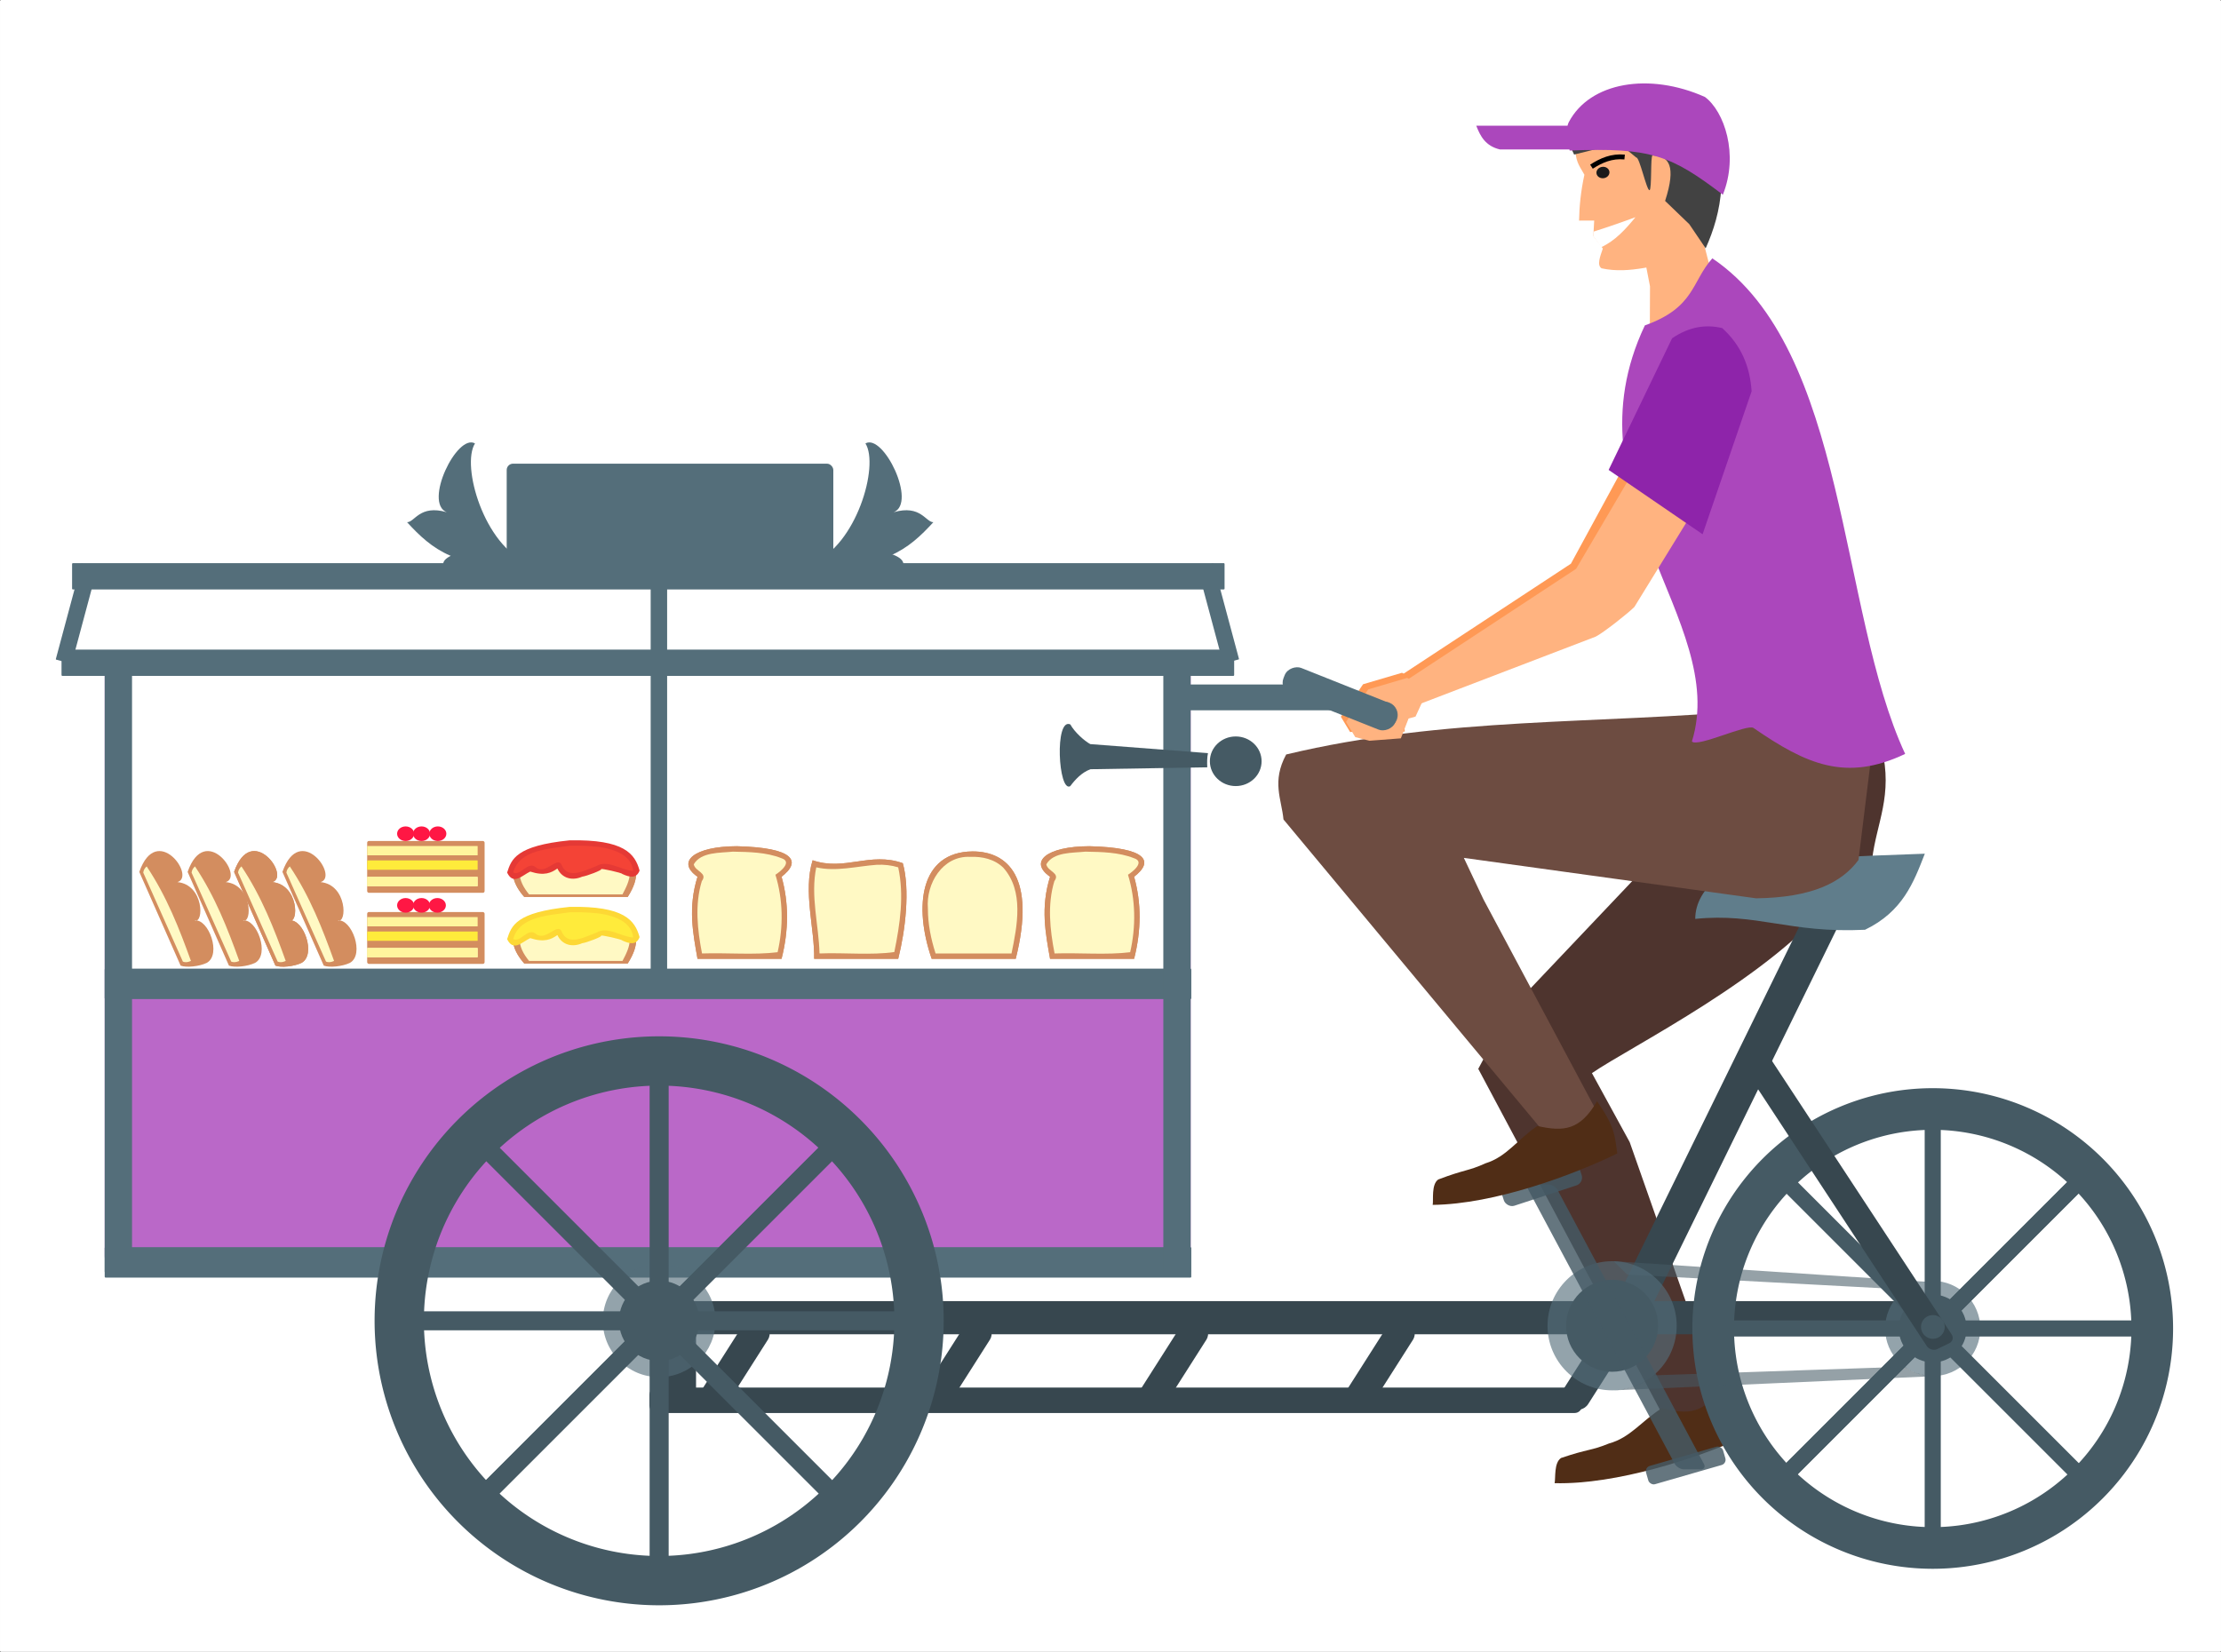 <?xml version="1.0" encoding="UTF-8" standalone="no"?>
<!-- Created with Inkscape (http://www.inkscape.org/) -->

<svg
   xmlns:dc="http://purl.org/dc/elements/1.1/"
   xmlns:cc="http://creativecommons.org/ns#"
   xmlns:rdf="http://www.w3.org/1999/02/22-rdf-syntax-ns#"
   xmlns:svg="http://www.w3.org/2000/svg"
   xmlns="http://www.w3.org/2000/svg"
   xmlns:sodipodi="http://sodipodi.sourceforge.net/DTD/sodipodi-0.dtd"
   xmlns:inkscape="http://www.inkscape.org/namespaces/inkscape"
   width="233.035mm"
   height="173.365mm"
   viewBox="0 0 825.714 614.286"
   id="svg4263"
   version="1.1"
   inkscape:version="0.91 r13725"
   sodipodi:docname="222-1036 bread seller with cart.svg">
  <rect x="0" y="0" width="825.714" height="614.286" fill="#333333" stroke="none"/>
  <defs
     id="defs4265" />
  <sodipodi:namedview
     id="base"
     pagecolor="#ffffff"
     bordercolor="#666666"
     borderopacity="1.0"
     inkscape:pageopacity="0.0"
     inkscape:pageshadow="2"
     inkscape:zoom="0.7"
     inkscape:cx="580.26552"
     inkscape:cy="283.4475"
     inkscape:document-units="px"
     inkscape:current-layer="layer1"
     showgrid="false"
     fit-margin-top="0"
     fit-margin-left="0"
     fit-margin-right="0"
     fit-margin-bottom="0"
     inkscape:window-width="1366"
     inkscape:window-height="706"
     inkscape:window-x="-8"
     inkscape:window-y="-8"
     inkscape:window-maximized="1" />
  <g
     inkscape:label="Layer 1"
     inkscape:groupmode="layer"
     id="layer1"
     transform="translate(21.429,-185.219)">
    <g
       id="g5493">
      <rect
         ry="0.394"
         y="185.219"
         x="-21.429"
         height="614.286"
         width="825.714"
         id="rect6496"
         style="opacity:1;fill:#ffffff;fill-opacity:1;fill-rule:evenodd;stroke:none;stroke-width:1;stroke-miterlimit:4;stroke-dasharray:1, 1;stroke-dashoffset:0;stroke-opacity:0.995" />
      <path
         sodipodi:nodetypes="ccccccccccccc"
         inkscape:connector-curvature="0"
         id="path4539-5-5"
         d="m 678.124,463.373 c 4.333,17.695 -1.951,27.902 -3.537,41.422 l -13.856,13.772 c -22.959,29.697 -76.014,55.862 -90.316,65.716 l 14.032,25.642 34.098,97.002 -2.031,7.317 c 4.872,12.151 -4.386,5.797 -15.612,5.001 l -72.747,-136.552 11.585,-21.664 54.15,-57.113 14.842,-29.945 z"
         style="fill:#4e342e;fill-rule:evenodd;stroke:none;stroke-width:0.911px;stroke-linecap:butt;stroke-linejoin:miter;stroke-opacity:1" />
      <rect
         transform="matrix(0.907,0.421,-0.44,0.898,0,0)"
         ry="3.583"
         y="192.026"
         x="814.778"
         height="180.438"
         width="12.903"
         id="rect5244"
         style="opacity:1;fill:#37474f;fill-opacity:1;fill-rule:evenodd;stroke:none;stroke-width:1;stroke-miterlimit:4;stroke-dasharray:1, 1;stroke-dashoffset:0;stroke-opacity:0.995" />
      <path
         sodipodi:nodetypes="ccccc"
         inkscape:connector-curvature="0"
         id="path5556"
         d="m 608.817,526.93 c 22.885,-2.333 35.041,5.426 63.135,4.041 14.02,-6.783 18.049,-17.563 22.223,-28.284 -26.472,1.098 -53.52,1.046 -76.772,8.586 -5.408,4.583 -8.563,9.729 -8.586,15.657 z"
         style="fill:#607d8b;fill-rule:evenodd;stroke:none;stroke-width:1px;stroke-linecap:butt;stroke-linejoin:miter;stroke-opacity:1" />
      <path
         style="fill:#502d16;fill-rule:evenodd;stroke:none;stroke-width:0.911px;stroke-linecap:butt;stroke-linejoin:miter;stroke-opacity:1"
         d="m 618.983,700.428 c -6.691,10.595 -12.768,10.958 -22.506,8.412 -7.613,4.746 -11.718,10.991 -19.737,13.173 -6.675,2.748 -7.624,1.925 -17.805,5.393 -2.698,1.752 -1.99,7.516 -2.395,9.363 23.08,0.59 52.849,-9.328 69.273,-16.649 -0.746,-6.79 -0.515,-9.862 -6.831,-19.692 z"
         id="path5525"
         inkscape:connector-curvature="0"
         sodipodi:nodetypes="ccccccc" />
      <rect
         ry="6.782"
         y="427.201"
         x="17.494"
         height="231.956"
         width="403.736"
         id="rect4147"
         style="opacity:1;fill:#ba68c8;fill-opacity:1;fill-rule:evenodd;stroke:none;stroke-width:1;stroke-miterlimit:4;stroke-dasharray:1, 1;stroke-dashoffset:0;stroke-opacity:0.995" />
      <rect
         style="opacity:1;fill:#ffffff;fill-opacity:1;fill-rule:evenodd;stroke:none;stroke-width:1;stroke-miterlimit:4;stroke-dasharray:1, 1;stroke-dashoffset:0;stroke-opacity:0.995"
         id="rect4307"
         width="396.593"
         height="120.176"
         x="21.78"
         y="432.915"
         ry="3.514" />
      <rect
         style="opacity:1;fill:#546e7a;fill-opacity:1;fill-rule:evenodd;stroke:none;stroke-width:1;stroke-miterlimit:4;stroke-dasharray:1, 1;stroke-dashoffset:0;stroke-opacity:0.995"
         id="rect4149"
         width="404.217"
         height="7.634"
         x="17.494"
         y="428.097"
         ry="0.223" />
      <rect
         ry="0.331"
         y="649"
         x="17.494"
         height="11.325"
         width="403.968"
         id="rect4151"
         style="opacity:1;fill:#546e7a;fill-opacity:1;fill-rule:evenodd;stroke:none;stroke-width:1;stroke-miterlimit:4;stroke-dasharray:1, 1;stroke-dashoffset:0;stroke-opacity:0.995" />
      <rect
         style="opacity:1;fill:#546e7a;fill-opacity:1;fill-rule:evenodd;stroke:none;stroke-width:1;stroke-miterlimit:4;stroke-dasharray:1, 1;stroke-dashoffset:0;stroke-opacity:0.995"
         id="rect4299"
         width="403.968"
         height="11.325"
         x="17.494"
         y="545.428"
         ry="0.331" />
      <rect
         ry="0.728"
         y="397.915"
         x="220.474"
         height="158.207"
         width="6.123"
         id="rect4305"
         style="opacity:1;fill:#546e7a;fill-opacity:1;fill-rule:evenodd;stroke:none;stroke-width:1;stroke-miterlimit:4;stroke-dasharray:1, 1;stroke-dashoffset:0;stroke-opacity:0.995" />
      <rect
         ry="0.281"
         y="439.768"
         x="413.199"
         height="9.601"
         width="60.824"
         id="rect4171"
         style="opacity:1;fill:#546e7a;fill-opacity:1;fill-rule:evenodd;stroke:none;stroke-width:1;stroke-miterlimit:4;stroke-dasharray:1, 1;stroke-dashoffset:0;stroke-opacity:0.995" />
      <rect
         style="opacity:1;fill:#546e7a;fill-opacity:1;fill-rule:evenodd;stroke:none;stroke-width:1;stroke-miterlimit:4;stroke-dasharray:1, 1;stroke-dashoffset:0;stroke-opacity:0.995"
         id="rect4301"
         width="10.164"
         height="231.956"
         x="411.065"
         y="427.201"
         ry="1.068" />
      <rect
         ry="1.053"
         y="430.415"
         x="17.494"
         height="228.742"
         width="10.164"
         id="rect4303"
         style="opacity:1;fill:#546e7a;fill-opacity:1;fill-rule:evenodd;stroke:none;stroke-width:1;stroke-miterlimit:4;stroke-dasharray:1, 1;stroke-dashoffset:0;stroke-opacity:0.995" />
      <path
         sodipodi:nodetypes="ccccc"
         inkscape:connector-curvature="0"
         id="path4332"
         d="m 280.621,394.561 c 25.98,3.143 35.848,-5.21 44.952,-15.152 -2.847,0.039 -4.673,-6.631 -14.759,-3.709 8.748,-3.458 -3.806,-29.403 -10.495,-25.586 5.217,8.247 -3.389,38.028 -19.698,44.447 z"
         style="fill:#546e7a;fill-rule:evenodd;stroke:none;stroke-width:1px;stroke-linecap:butt;stroke-linejoin:miter;stroke-opacity:1" />
      <rect
         ry="0.286"
         y="394.639"
         x="5.372"
         height="9.777"
         width="428.461"
         id="rect4311"
         style="opacity:1;fill:#546e7a;fill-opacity:1;fill-rule:evenodd;stroke:none;stroke-width:1;stroke-miterlimit:4;stroke-dasharray:1, 1;stroke-dashoffset:0;stroke-opacity:0.995" />
      <rect
         style="opacity:1;fill:#546e7a;fill-opacity:1;fill-rule:evenodd;stroke:none;stroke-width:1;stroke-miterlimit:4;stroke-dasharray:1, 1;stroke-dashoffset:0;stroke-opacity:0.995"
         id="rect4313"
         width="435.961"
         height="9.777"
         x="1.443"
         y="426.782"
         ry="0.286" />
      <rect
         transform="matrix(0.966,0.259,-0.259,0.966,0,0)"
         ry="0.17"
         y="378.963"
         x="110.773"
         height="36.956"
         width="6.123"
         id="rect4305-2"
         style="opacity:1;fill:#546e7a;fill-opacity:1;fill-rule:evenodd;stroke:none;stroke-width:1;stroke-miterlimit:4;stroke-dasharray:1, 1;stroke-dashoffset:0;stroke-opacity:0.995" />
      <rect
         transform="matrix(0.966,-0.259,0.259,0.966,0,0)"
         style="opacity:1;fill:#546e7a;fill-opacity:1;fill-rule:evenodd;stroke:none;stroke-width:1;stroke-miterlimit:4;stroke-dasharray:1, 1;stroke-dashoffset:0;stroke-opacity:0.995"
         id="rect4330"
         width="6.123"
         height="36.956"
         x="306.63"
         y="492.447"
         ry="0.17" />
      <path
         style="fill:#546e7a;fill-rule:evenodd;stroke:none;stroke-width:1px;stroke-linecap:butt;stroke-linejoin:miter;stroke-opacity:1"
         d="m 174.859,394.561 c -25.98,3.143 -35.848,-5.21 -44.952,-15.152 2.847,0.039 4.673,-6.631 14.759,-3.709 -8.748,-3.458 3.806,-29.403 10.495,-25.586 -5.217,8.247 3.389,38.028 19.698,44.447 z"
         id="path4334"
         inkscape:connector-curvature="0"
         sodipodi:nodetypes="ccccc" />
      <rect
         ry="2.351"
         y="357.647"
         x="166.948"
         height="40"
         width="121.429"
         id="rect4336"
         style="opacity:1;fill:#546e7a;fill-opacity:1;fill-rule:evenodd;stroke:none;stroke-width:1;stroke-miterlimit:4;stroke-dasharray:1, 1;stroke-dashoffset:0;stroke-opacity:0.995" />
      <ellipse
         ry="5"
         rx="13.571"
         cy="394.969"
         cx="300.861"
         id="path4338"
         style="opacity:1;fill:#546e7a;fill-opacity:1;fill-rule:evenodd;stroke:none;stroke-width:1;stroke-miterlimit:4;stroke-dasharray:1, 1;stroke-dashoffset:0;stroke-opacity:0.995" />
      <ellipse
         style="opacity:1;fill:#546e7a;fill-opacity:1;fill-rule:evenodd;stroke:none;stroke-width:1;stroke-miterlimit:4;stroke-dasharray:1, 1;stroke-dashoffset:0;stroke-opacity:0.995"
         id="ellipse4340"
         cx="156.915"
         cy="394.969"
         rx="13.571"
         ry="5" />
      <path
         sodipodi:nodetypes="cccccc"
         inkscape:connector-curvature="0"
         id="path4363"
         d="m 400.205,511.253 c 7.486,-5.719 4.786,-10.839 -16.643,-11.351 -15.861,0.049 -22.644,5.758 -14.605,11.351 -3.607,11.562 -1.67,20.995 0,30.53 l 31.249,0 c 2.717,-10.699 2.717,-20.875 0,-30.53 z"
         style="fill:#d38d5f;fill-rule:evenodd;stroke:none;stroke-width:1px;stroke-linecap:butt;stroke-linejoin:miter;stroke-opacity:1" />
      <path
         style="fill:#d38d5f;fill-rule:evenodd;stroke:none;stroke-width:1px;stroke-linecap:butt;stroke-linejoin:miter;stroke-opacity:1"
         d="m 340.124,501.838 c -19.543,0.192 -21.92,20.42 -15.175,39.945 l 31.249,0 c 7.595,-30.34 -2.962,-39.97 -16.073,-39.945 z"
         id="path4373"
         inkscape:connector-curvature="0"
         sodipodi:nodetypes="cccc" />
      <path
         style="fill:#d38d5f;fill-rule:evenodd;stroke:none;stroke-width:1px;stroke-linecap:butt;stroke-linejoin:miter;stroke-opacity:1"
         d="m 314.211,506.217 c -12.126,-4.374 -21.56,3.044 -33.528,-1.095 -3.607,11.562 0.8,25.593 0.57,36.66 l 31.249,0 c 2.717,-10.699 4.427,-25.911 1.71,-35.566 z"
         id="path4382"
         inkscape:connector-curvature="0"
         sodipodi:nodetypes="ccccc" />
      <path
         style="fill:#d38d5f;fill-rule:evenodd;stroke:none;stroke-width:1px;stroke-linecap:butt;stroke-linejoin:miter;stroke-opacity:1"
         d="m 269.134,511.253 c 7.486,-5.719 4.786,-10.839 -16.643,-11.351 -15.861,0.049 -22.644,5.758 -14.605,11.351 -3.607,11.562 -1.67,20.995 0,30.53 l 31.249,0 c 2.717,-10.699 2.717,-20.875 0,-30.53 z"
         id="path4390"
         inkscape:connector-curvature="0"
         sodipodi:nodetypes="cccccc" />
      <path
         inkscape:connector-curvature="0"
         id="path4394"
         d="m 339.274,503.861 c -10.283,-0.503 -16.509,9.976 -15.734,19.24 -0.013,5.672 1.128,11.297 2.854,16.682 9.41,0 18.82,0 28.23,0 2.111,-10.234 4.715,-23.14 -3.027,-31.865 -3.301,-3.237 -7.887,-4.233 -12.322,-4.057 z"
         style="fill:#fff9c4;fill-rule:evenodd;stroke:none;stroke-width:1px;stroke-linecap:butt;stroke-linejoin:miter;stroke-opacity:1" />
      <path
         inkscape:connector-curvature="0"
         id="path4398"
         d="m 382.131,501.923 c -4.817,0.51 -11.889,0.058 -14.564,4.715 0.508,2.715 5.317,3.122 2.984,6.266 -2.646,8.753 -1.629,18.057 0.086,26.879 9.244,-0.312 19.469,0.622 28.102,-0.465 2.179,-9.493 2.038,-19.545 -0.809,-28.809 1.864,-1.199 6.421,-4.836 2.186,-6.166 -5.665,-2.235 -11.977,-2.301 -17.984,-2.42 z"
         style="fill:#fff9c4;fill-rule:evenodd;stroke:none;stroke-width:1px;stroke-linecap:butt;stroke-linejoin:miter;stroke-opacity:1" />
      <path
         inkscape:connector-curvature="0"
         id="path4402"
         d="m 304.604,506.804 c -7.408,0.527 -15.28,2.663 -22.557,0.953 -2.223,10.642 0.936,21.354 1.199,32.025 9.123,-0.36 19.375,0.714 27.807,-0.525 2.144,-10.46 3.697,-21.103 1.451,-31.5 -2.551,-0.789 -5.238,-1.062 -7.9,-0.953 z"
         style="fill:#fff9c4;fill-rule:evenodd;stroke:none;stroke-width:1px;stroke-linecap:butt;stroke-linejoin:miter;stroke-opacity:1" />
      <path
         inkscape:connector-curvature="0"
         id="path4406"
         d="m 251.059,501.923 c -4.817,0.51 -11.889,0.058 -14.564,4.715 0.508,2.715 5.317,3.122 2.984,6.266 -2.646,8.753 -1.629,18.057 0.086,26.879 9.244,-0.312 19.469,0.622 28.102,-0.465 2.179,-9.493 2.038,-19.545 -0.809,-28.809 1.864,-1.199 6.421,-4.836 2.186,-6.166 -5.665,-2.235 -11.977,-2.301 -17.984,-2.42 z"
         style="fill:#fff9c4;fill-rule:evenodd;stroke:none;stroke-width:1px;stroke-linecap:butt;stroke-linejoin:miter;stroke-opacity:1" />
      <path
         style="fill:#d38d5f;fill-rule:evenodd;stroke:none;stroke-width:1px;stroke-linecap:butt;stroke-linejoin:miter;stroke-opacity:1"
         d="m 400.205,511.253 c 7.486,-5.719 4.786,-10.839 -16.643,-11.351 -15.861,0.049 -22.644,5.758 -14.605,11.351 -3.607,11.562 -1.67,20.995 0,30.53 l 31.249,0 c 2.717,-10.699 2.717,-20.875 0,-30.53 z"
         id="path4410"
         inkscape:connector-curvature="0"
         sodipodi:nodetypes="cccccc" />
      <path
         sodipodi:nodetypes="cccc"
         inkscape:connector-curvature="0"
         id="path4412"
         d="m 340.124,501.838 c -19.543,0.192 -21.92,20.42 -15.175,39.945 l 31.249,0 c 7.595,-30.34 -2.962,-39.97 -16.073,-39.945 z"
         style="fill:#d38d5f;fill-rule:evenodd;stroke:none;stroke-width:1px;stroke-linecap:butt;stroke-linejoin:miter;stroke-opacity:1" />
      <path
         sodipodi:nodetypes="ccccc"
         inkscape:connector-curvature="0"
         id="path4414"
         d="m 314.211,506.217 c -12.126,-4.374 -21.56,3.044 -33.528,-1.095 -3.607,11.562 0.8,25.593 0.57,36.66 l 31.249,0 c 2.717,-10.699 4.427,-25.911 1.71,-35.566 z"
         style="fill:#d38d5f;fill-rule:evenodd;stroke:none;stroke-width:1px;stroke-linecap:butt;stroke-linejoin:miter;stroke-opacity:1" />
      <path
         sodipodi:nodetypes="cccccc"
         inkscape:connector-curvature="0"
         id="path4416"
         d="m 269.134,511.253 c 7.486,-5.719 4.786,-10.839 -16.643,-11.351 -15.861,0.049 -22.644,5.758 -14.605,11.351 -3.607,11.562 -1.67,20.995 0,30.53 l 31.249,0 c 2.717,-10.699 2.717,-20.875 0,-30.53 z"
         style="fill:#d38d5f;fill-rule:evenodd;stroke:none;stroke-width:1px;stroke-linecap:butt;stroke-linejoin:miter;stroke-opacity:1" />
      <path
         style="fill:#fff9c4;fill-rule:evenodd;stroke:none;stroke-width:1px;stroke-linecap:butt;stroke-linejoin:miter;stroke-opacity:1"
         d="m 339.274,503.861 c -10.283,-0.503 -16.509,9.976 -15.734,19.24 -0.013,5.672 1.128,11.297 2.854,16.682 9.41,0 18.82,0 28.23,0 2.111,-10.234 4.715,-23.14 -3.027,-31.865 -3.301,-3.237 -7.887,-4.233 -12.322,-4.057 z"
         id="path4418"
         inkscape:connector-curvature="0" />
      <path
         style="fill:#fff9c4;fill-rule:evenodd;stroke:none;stroke-width:1px;stroke-linecap:butt;stroke-linejoin:miter;stroke-opacity:1"
         d="m 382.131,501.923 c -4.817,0.51 -11.889,0.058 -14.564,4.715 0.508,2.715 5.317,3.122 2.984,6.266 -2.646,8.753 -1.629,18.057 0.086,26.879 9.244,-0.312 19.469,0.622 28.102,-0.465 2.179,-9.493 2.038,-19.545 -0.809,-28.809 1.864,-1.199 6.421,-4.836 2.186,-6.166 -5.665,-2.235 -11.977,-2.301 -17.984,-2.42 z"
         id="path4420"
         inkscape:connector-curvature="0" />
      <path
         style="fill:#fff9c4;fill-rule:evenodd;stroke:none;stroke-width:1px;stroke-linecap:butt;stroke-linejoin:miter;stroke-opacity:1"
         d="m 304.604,506.804 c -7.408,0.527 -15.28,2.663 -22.557,0.953 -2.223,10.642 0.936,21.354 1.199,32.025 9.123,-0.36 19.375,0.714 27.807,-0.525 2.144,-10.46 3.697,-21.103 1.451,-31.5 -2.551,-0.789 -5.238,-1.062 -7.9,-0.953 z"
         id="path4422"
         inkscape:connector-curvature="0" />
      <path
         style="fill:#fff9c4;fill-rule:evenodd;stroke:none;stroke-width:1px;stroke-linecap:butt;stroke-linejoin:miter;stroke-opacity:1"
         d="m 251.059,501.923 c -4.817,0.51 -11.889,0.058 -14.564,4.715 0.508,2.715 5.317,3.122 2.984,6.266 -2.646,8.753 -1.629,18.057 0.086,26.879 9.244,-0.312 19.469,0.622 28.102,-0.465 2.179,-9.493 2.038,-19.545 -0.809,-28.809 1.864,-1.199 6.421,-4.836 2.186,-6.166 -5.665,-2.235 -11.977,-2.301 -17.984,-2.42 z"
         id="path4424"
         inkscape:connector-curvature="0" />
      <path
         style="fill:#d38d5f;fill-rule:evenodd;stroke:none;stroke-width:1px;stroke-linecap:butt;stroke-linejoin:miter;stroke-opacity:1"
         d="m 192.156,524.289 c -24.046,0.093 -26.969,9.831 -18.671,19.231 l 38.447,0 c 9.344,-14.607 -3.644,-19.243 -19.776,-19.231 z"
         id="path4373-9"
         inkscape:connector-curvature="0"
         sodipodi:nodetypes="cccc" />
      <path
         inkscape:connector-curvature="0"
         id="path4394-4"
         d="m 191.111,525.263 c -12.652,-0.242 -20.313,4.803 -19.359,9.263 -0.016,2.731 1.387,5.439 3.511,8.031 11.578,0 23.156,0 34.734,0 2.597,-4.927 5.801,-11.14 -3.725,-15.341 -4.062,-1.559 -9.703,-2.038 -15.161,-1.953 z"
         style="fill:#fff9c4;fill-rule:evenodd;stroke:none;stroke-width:1px;stroke-linecap:butt;stroke-linejoin:miter;stroke-opacity:1" />
      <path
         sodipodi:nodetypes="cccc"
         inkscape:connector-curvature="0"
         id="path4412-7"
         d="m 192.156,524.289 c -24.046,0.093 -26.969,9.831 -18.671,19.231 l 38.447,0 c 9.344,-14.607 -3.644,-19.243 -19.776,-19.231 z"
         style="fill:#d38d5f;fill-rule:evenodd;stroke:none;stroke-width:1px;stroke-linecap:butt;stroke-linejoin:miter;stroke-opacity:1" />
      <path
         style="fill:#fff9c4;fill-rule:evenodd;stroke:none;stroke-width:1px;stroke-linecap:butt;stroke-linejoin:miter;stroke-opacity:1"
         d="m 191.111,525.263 c -12.652,-0.242 -20.313,4.803 -19.359,9.263 -0.016,2.731 1.387,5.439 3.511,8.031 11.578,0 23.156,0 34.734,0 2.597,-4.927 5.801,-11.14 -3.725,-15.341 -4.062,-1.559 -9.703,-2.038 -15.161,-1.953 z"
         id="path4418-0"
         inkscape:connector-curvature="0" />
      <path
         sodipodi:nodetypes="cccccsccc"
         inkscape:connector-curvature="0"
         id="path4522"
         d="m 190.339,522.464 c -20.015,2.026 -21.623,7.011 -23.234,11.996 2.363,4.869 5.599,1.001 8.586,-0.379 5.252,1.715 7.836,0.466 10.102,-1.136 1.82,3.849 5.715,4.568 9.218,3.03 1.665,-0.208 7.432,-2.429 7.071,-2.778 -0.489,-0.474 7.829,1.364 7.829,1.768 2.812,1.308 5.297,1.768 6.44,-1.263 -1.709,-6.232 -5.703,-11.648 -26.011,-11.238 z"
         style="fill:#fdd835;fill-rule:evenodd;stroke:none;stroke-width:1px;stroke-linecap:butt;stroke-linejoin:miter;stroke-opacity:1" />
      <path
         inkscape:connector-curvature="0"
         id="path4524"
         d="m 190.457,524.462 c -7.342,1.166 -18.725,1.272 -21.078,9.924 2.687,1.633 5.472,-4.628 8.574,-1.754 3.633,2.668 7.999,-4.653 9.496,-0.846 2.385,5.5 8.942,1.646 12.844,0.258 4.164,-2.583 9.318,1.636 13.678,1.785 -0.667,-6.868 -9.476,-8.804 -15.443,-9.16 -2.684,-0.215 -5.379,-0.257 -8.07,-0.207 z"
         style="fill:#ffeb3b;fill-rule:evenodd;stroke:none;stroke-width:1px;stroke-linecap:butt;stroke-linejoin:miter;stroke-opacity:1" />
      <path
         sodipodi:nodetypes="cccc"
         inkscape:connector-curvature="0"
         id="path4528"
         d="m 192.156,499.541 c -24.046,0.093 -26.969,9.831 -18.671,19.231 l 38.447,0 c 9.344,-14.607 -3.644,-19.243 -19.776,-19.231 z"
         style="fill:#d38d5f;fill-rule:evenodd;stroke:none;stroke-width:1px;stroke-linecap:butt;stroke-linejoin:miter;stroke-opacity:1" />
      <path
         style="fill:#fff9c4;fill-rule:evenodd;stroke:none;stroke-width:1px;stroke-linecap:butt;stroke-linejoin:miter;stroke-opacity:1"
         d="m 191.111,500.515 c -12.652,-0.242 -20.313,4.803 -19.359,9.263 -0.016,2.731 1.387,5.439 3.511,8.031 11.578,0 23.156,0 34.734,0 2.597,-4.927 5.801,-11.14 -3.725,-15.341 -4.062,-1.559 -9.703,-2.038 -15.161,-1.953 z"
         id="path4530"
         inkscape:connector-curvature="0" />
      <path
         style="fill:#d38d5f;fill-rule:evenodd;stroke:none;stroke-width:1px;stroke-linecap:butt;stroke-linejoin:miter;stroke-opacity:1"
         d="m 192.156,499.541 c -24.046,0.093 -26.969,9.831 -18.671,19.231 l 38.447,0 c 9.344,-14.607 -3.644,-19.243 -19.776,-19.231 z"
         id="path4532"
         inkscape:connector-curvature="0"
         sodipodi:nodetypes="cccc" />
      <path
         inkscape:connector-curvature="0"
         id="path4534"
         d="m 191.111,500.515 c -12.652,-0.242 -20.313,4.803 -19.359,9.263 -0.016,2.731 1.387,5.439 3.511,8.031 11.578,0 23.156,0 34.734,0 2.597,-4.927 5.801,-11.14 -3.725,-15.341 -4.062,-1.559 -9.703,-2.038 -15.161,-1.953 z"
         style="fill:#fff9c4;fill-rule:evenodd;stroke:none;stroke-width:1px;stroke-linecap:butt;stroke-linejoin:miter;stroke-opacity:1" />
      <path
         style="fill:#e53935;fill-rule:evenodd;stroke:none;stroke-width:1px;stroke-linecap:butt;stroke-linejoin:miter;stroke-opacity:1"
         d="m 190.339,497.715 c -20.015,2.026 -21.623,7.011 -23.234,11.996 2.363,4.869 5.599,1.001 8.586,-0.379 5.252,1.715 7.836,0.466 10.102,-1.136 1.82,3.849 5.715,4.568 9.218,3.03 1.665,-0.208 7.432,-2.429 7.071,-2.778 -0.489,-0.474 7.829,1.364 7.829,1.768 2.812,1.308 5.297,1.768 6.44,-1.263 -1.709,-6.232 -5.703,-11.648 -26.011,-11.238 z"
         id="path4536"
         inkscape:connector-curvature="0"
         sodipodi:nodetypes="cccccsccc" />
      <path
         style="fill:#f44336;fill-rule:evenodd;stroke:none;stroke-width:1px;stroke-linecap:butt;stroke-linejoin:miter;stroke-opacity:1"
         d="m 190.457,499.714 c -7.342,1.166 -18.725,1.272 -21.078,9.924 2.687,1.633 5.472,-4.628 8.574,-1.754 3.633,2.668 7.999,-4.653 9.496,-0.846 2.385,5.5 8.942,1.646 12.844,0.258 4.164,-2.583 9.318,1.636 13.678,1.785 -0.667,-6.868 -9.476,-8.804 -15.443,-9.16 -2.684,-0.215 -5.379,-0.257 -8.07,-0.207 z"
         id="path4538"
         inkscape:connector-curvature="0" />
      <rect
         ry="0.633"
         y="524.382"
         x="115.074"
         height="19.276"
         width="43.659"
         id="rect4564"
         style="opacity:1;fill:#d38d5f;fill-opacity:1;fill-rule:evenodd;stroke:none;stroke-width:1;stroke-miterlimit:4;stroke-dasharray:1, 1;stroke-dashoffset:0;stroke-opacity:0.995" />
      <rect
         style="opacity:1;fill:#fff59d;fill-opacity:1;fill-rule:evenodd;stroke:none;stroke-width:1;stroke-miterlimit:4;stroke-dasharray:1, 1;stroke-dashoffset:0;stroke-opacity:0.995"
         id="rect4566"
         width="41.079"
         height="3.463"
         x="115.074"
         y="526.246"
         ry="0.114" />
      <rect
         ry="0.114"
         y="531.615"
         x="115.074"
         height="3.463"
         width="41.079"
         id="rect4568"
         style="opacity:1;fill:#ffeb3b;fill-opacity:1;fill-rule:evenodd;stroke:none;stroke-width:1;stroke-miterlimit:4;stroke-dasharray:1, 1;stroke-dashoffset:0;stroke-opacity:0.995" />
      <rect
         style="opacity:1;fill:#fff9c4;fill-opacity:1;fill-rule:evenodd;stroke:none;stroke-width:1;stroke-miterlimit:4;stroke-dasharray:1, 1;stroke-dashoffset:0;stroke-opacity:0.995"
         id="rect4570"
         width="41.079"
         height="3.463"
         x="115.074"
         y="537.737"
         ry="0.114" />
      <rect
         ry="0.114"
         y="537.737"
         x="115.074"
         height="3.463"
         width="41.079"
         id="rect4572"
         style="opacity:1;fill:#fff59d;fill-opacity:1;fill-rule:evenodd;stroke:none;stroke-width:1;stroke-miterlimit:4;stroke-dasharray:1, 1;stroke-dashoffset:0;stroke-opacity:0.995" />
      <rect
         style="opacity:1;fill:#d38d5f;fill-opacity:1;fill-rule:evenodd;stroke:none;stroke-width:1;stroke-miterlimit:4;stroke-dasharray:1, 1;stroke-dashoffset:0;stroke-opacity:0.995"
         id="rect4574"
         width="43.659"
         height="19.276"
         x="115.074"
         y="497.953"
         ry="0.633" />
      <rect
         ry="0.114"
         y="499.818"
         x="115.074"
         height="3.463"
         width="41.079"
         id="rect4576"
         style="opacity:1;fill:#fff59d;fill-opacity:1;fill-rule:evenodd;stroke:none;stroke-width:1;stroke-miterlimit:4;stroke-dasharray:1, 1;stroke-dashoffset:0;stroke-opacity:0.995" />
      <rect
         style="opacity:1;fill:#ffeb3b;fill-opacity:1;fill-rule:evenodd;stroke:none;stroke-width:1;stroke-miterlimit:4;stroke-dasharray:1, 1;stroke-dashoffset:0;stroke-opacity:0.995"
         id="rect4578"
         width="41.079"
         height="3.463"
         x="115.074"
         y="505.186"
         ry="0.114" />
      <rect
         ry="0.114"
         y="511.309"
         x="115.074"
         height="3.463"
         width="41.079"
         id="rect4580"
         style="opacity:1;fill:#fff9c4;fill-opacity:1;fill-rule:evenodd;stroke:none;stroke-width:1;stroke-miterlimit:4;stroke-dasharray:1, 1;stroke-dashoffset:0;stroke-opacity:0.995" />
      <rect
         style="opacity:1;fill:#fff59d;fill-opacity:1;fill-rule:evenodd;stroke:none;stroke-width:1;stroke-miterlimit:4;stroke-dasharray:1, 1;stroke-dashoffset:0;stroke-opacity:0.995"
         id="rect4582"
         width="41.079"
         height="3.463"
         x="115.074"
         y="511.309"
         ry="0.114" />
      <ellipse
         ry="2.715"
         rx="3.167"
         cy="495.253"
         cx="129.37"
         id="path4584"
         style="opacity:1;fill:#ff1744;fill-opacity:1;fill-rule:evenodd;stroke:none;stroke-width:1;stroke-miterlimit:4;stroke-dasharray:1, 1;stroke-dashoffset:0;stroke-opacity:0.995" />
      <ellipse
         style="opacity:1;fill:#ff1744;fill-opacity:1;fill-rule:evenodd;stroke:none;stroke-width:1;stroke-miterlimit:4;stroke-dasharray:1, 1;stroke-dashoffset:0;stroke-opacity:0.995"
         id="ellipse4586"
         cx="135.296"
         cy="495.253"
         rx="3.167"
         ry="2.715" />
      <ellipse
         ry="2.715"
         rx="3.167"
         cy="495.253"
         cx="141.348"
         id="ellipse4588"
         style="opacity:1;fill:#ff1744;fill-opacity:1;fill-rule:evenodd;stroke:none;stroke-width:1;stroke-miterlimit:4;stroke-dasharray:1, 1;stroke-dashoffset:0;stroke-opacity:0.995" />
      <ellipse
         style="opacity:1;fill:#ff1744;fill-opacity:1;fill-rule:evenodd;stroke:none;stroke-width:1;stroke-miterlimit:4;stroke-dasharray:1, 1;stroke-dashoffset:0;stroke-opacity:0.995"
         id="ellipse4590"
         cx="129.37"
         cy="521.896"
         rx="3.167"
         ry="2.715" />
      <ellipse
         ry="2.715"
         rx="3.167"
         cy="521.896"
         cx="135.296"
         id="ellipse4592"
         style="opacity:1;fill:#ff1744;fill-opacity:1;fill-rule:evenodd;stroke:none;stroke-width:1;stroke-miterlimit:4;stroke-dasharray:1, 1;stroke-dashoffset:0;stroke-opacity:0.995" />
      <ellipse
         style="opacity:1;fill:#ff1744;fill-opacity:1;fill-rule:evenodd;stroke:none;stroke-width:1;stroke-miterlimit:4;stroke-dasharray:1, 1;stroke-dashoffset:0;stroke-opacity:0.995"
         id="ellipse4594"
         cx="141.169"
         cy="521.896"
         rx="3.167"
         ry="2.715" />
      <path
         sodipodi:nodetypes="cccccc"
         inkscape:connector-curvature="0"
         id="path4596"
         d="m 30.356,509.458 15.366,34.85 c 2.162,0.833 6.922,0.3 9.693,-1.01 5.616,-3.084 0.705,-16.518 -4.492,-15.784 3.531,1.303 3.525,-13.286 -6.383,-14.268 6.996,-2.002 -7.675,-22.354 -14.184,-3.788 z"
         style="fill:#d38d5f;fill-rule:evenodd;stroke:none;stroke-width:1px;stroke-linecap:butt;stroke-linejoin:miter;stroke-opacity:1" />
      <path
         sodipodi:nodetypes="ccccc"
         inkscape:connector-curvature="0"
         id="path4598"
         d="m 31.846,509.772 14.71,33.036 c 1.392,0.612 2.995,-0.251 2.995,-0.251 -4.308,-11.985 -9.001,-23.988 -16.455,-35.147 -1.289,1.148 -1.251,2.362 -1.251,2.362 z"
         style="fill:#fff9c4;fill-rule:evenodd;stroke:none;stroke-width:1px;stroke-linecap:butt;stroke-linejoin:miter;stroke-opacity:1" />
      <path
         style="fill:#d38d5f;fill-rule:evenodd;stroke:none;stroke-width:1px;stroke-linecap:butt;stroke-linejoin:miter;stroke-opacity:1"
         d="m 48.322,509.458 15.366,34.85 c 2.162,0.833 6.922,0.3 9.693,-1.01 5.616,-3.084 0.705,-16.518 -4.492,-15.784 3.531,1.303 3.525,-13.286 -6.383,-14.268 6.996,-2.002 -7.675,-22.354 -14.184,-3.788 z"
         id="path4600"
         inkscape:connector-curvature="0"
         sodipodi:nodetypes="cccccc" />
      <path
         style="fill:#fff9c4;fill-rule:evenodd;stroke:none;stroke-width:1px;stroke-linecap:butt;stroke-linejoin:miter;stroke-opacity:1"
         d="m 49.813,509.772 14.71,33.036 c 1.392,0.612 2.995,-0.251 2.995,-0.251 -4.308,-11.985 -9.001,-23.988 -16.455,-35.147 -1.289,1.148 -1.251,2.362 -1.251,2.362 z"
         id="path4602"
         inkscape:connector-curvature="0"
         sodipodi:nodetypes="ccccc" />
      <path
         sodipodi:nodetypes="cccccc"
         inkscape:connector-curvature="0"
         id="path4604"
         d="m 65.599,509.458 15.366,34.85 c 2.162,0.833 6.922,0.3 9.693,-1.01 5.616,-3.084 0.705,-16.518 -4.492,-15.784 3.531,1.303 3.525,-13.286 -6.383,-14.268 6.995,-2.002 -7.675,-22.354 -14.184,-3.788 z"
         style="fill:#d38d5f;fill-rule:evenodd;stroke:none;stroke-width:1px;stroke-linecap:butt;stroke-linejoin:miter;stroke-opacity:1" />
      <path
         sodipodi:nodetypes="ccccc"
         inkscape:connector-curvature="0"
         id="path4606"
         d="m 67.089,509.772 14.71,33.036 c 1.392,0.612 2.995,-0.251 2.995,-0.251 -4.308,-11.985 -9.001,-23.988 -16.455,-35.147 -1.289,1.148 -1.251,2.362 -1.251,2.362 z"
         style="fill:#fff9c4;fill-rule:evenodd;stroke:none;stroke-width:1px;stroke-linecap:butt;stroke-linejoin:miter;stroke-opacity:1" />
      <path
         style="fill:#d38d5f;fill-rule:evenodd;stroke:none;stroke-width:1px;stroke-linecap:butt;stroke-linejoin:miter;stroke-opacity:1"
         d="m 65.599,509.458 15.366,34.85 c 2.162,0.833 6.922,0.3 9.693,-1.01 5.616,-3.084 0.705,-16.518 -4.492,-15.784 3.531,1.303 3.525,-13.286 -6.383,-14.268 6.995,-2.002 -7.675,-22.354 -14.184,-3.788 z"
         id="path4608"
         inkscape:connector-curvature="0"
         sodipodi:nodetypes="cccccc" />
      <path
         style="fill:#fff9c4;fill-rule:evenodd;stroke:none;stroke-width:1px;stroke-linecap:butt;stroke-linejoin:miter;stroke-opacity:1"
         d="m 67.089,509.772 14.71,33.036 c 1.392,0.612 2.995,-0.251 2.995,-0.251 -4.308,-11.985 -9.001,-23.988 -16.455,-35.147 -1.289,1.148 -1.251,2.362 -1.251,2.362 z"
         id="path4610"
         inkscape:connector-curvature="0"
         sodipodi:nodetypes="ccccc" />
      <path
         style="fill:#d38d5f;fill-rule:evenodd;stroke:none;stroke-width:1px;stroke-linecap:butt;stroke-linejoin:miter;stroke-opacity:1"
         d="m 83.57,509.458 15.366,34.85 c 2.162,0.833 6.922,0.3 9.693,-1.01 5.616,-3.084 0.705,-16.518 -4.492,-15.784 3.531,1.303 3.525,-13.286 -6.383,-14.268 6.995,-2.002 -7.675,-22.354 -14.184,-3.788 z"
         id="path4612"
         inkscape:connector-curvature="0"
         sodipodi:nodetypes="cccccc" />
      <path
         style="fill:#fff9c4;fill-rule:evenodd;stroke:none;stroke-width:1px;stroke-linecap:butt;stroke-linejoin:miter;stroke-opacity:1"
         d="m 85.06,509.772 14.71,33.036 c 1.392,0.612 2.995,-0.251 2.995,-0.251 -4.308,-11.985 -9.001,-23.988 -16.455,-35.147 -1.289,1.148 -1.251,2.362 -1.251,2.362 z"
         id="path4614"
         inkscape:connector-curvature="0"
         sodipodi:nodetypes="ccccc" />
      <path
         sodipodi:nodetypes="ccccc"
         inkscape:connector-curvature="0"
         id="path5262"
         d="m 578.475,654.221 118.945,7.829 c -4.529,-0.895 -7.329,1.238 -10.51,2.701 L 583.551,659.198 Z"
         style="fill:#455a64;fill-opacity:0.57;fill-rule:evenodd;stroke:none;stroke-width:1px;stroke-linecap:butt;stroke-linejoin:miter;stroke-opacity:1" />
      <rect
         style="opacity:1;fill:#37474f;fill-opacity:1;fill-rule:evenodd;stroke:none;stroke-width:1;stroke-miterlimit:4;stroke-dasharray:1, 1;stroke-dashoffset:0;stroke-opacity:0.995"
         id="rect5256"
         width="10.728"
         height="37.829"
         x="578.712"
         y="429.856"
         ry="4.73"
         transform="matrix(0.844,0.537,-0.537,0.844,0,0)" />
      <rect
         ry="4.73"
         y="673.919"
         x="226.485"
         height="34.85"
         width="10.859"
         id="rect5248"
         style="opacity:1;fill:#37474f;fill-opacity:1;fill-rule:evenodd;stroke:none;stroke-width:1;stroke-miterlimit:4;stroke-dasharray:1, 1;stroke-dashoffset:0;stroke-opacity:0.995" />
      <rect
         style="opacity:1;fill:#37474f;fill-opacity:1;fill-rule:evenodd;stroke:none;stroke-width:1;stroke-miterlimit:4;stroke-dasharray:1, 1;stroke-dashoffset:0;stroke-opacity:0.995"
         id="rect5246"
         width="346.706"
         height="9.459"
         x="220"
         y="701.215"
         ry="2.709" />
      <rect
         ry="6.158"
         y="669.072"
         x="220"
         height="12.316"
         width="480.714"
         id="rect5205"
         style="opacity:1;fill:#37474f;fill-opacity:1;fill-rule:evenodd;stroke:none;stroke-width:1;stroke-miterlimit:4;stroke-dasharray:1, 1;stroke-dashoffset:0;stroke-opacity:0.995" />
      <rect
         transform="matrix(0.844,0.537,-0.537,0.844,0,0)"
         ry="4.73"
         y="385.58"
         x="648.324"
         height="37.829"
         width="10.728"
         id="rect5254"
         style="opacity:1;fill:#37474f;fill-opacity:1;fill-rule:evenodd;stroke:none;stroke-width:1;stroke-miterlimit:4;stroke-dasharray:1, 1;stroke-dashoffset:0;stroke-opacity:0.995" />
      <path
         inkscape:connector-curvature="0"
         id="path4153"
         d="M 223.626,570.597 A 105.789,105.789 0 0 0 117.835,676.386 105.789,105.789 0 0 0 223.626,782.178 105.789,105.789 0 0 0 329.415,676.386 105.789,105.789 0 0 0 223.626,570.597 Z m 0,18.33 a 87.459,87.459 0 0 1 87.459,87.459 87.459,87.459 0 0 1 -87.459,87.462 87.459,87.459 0 0 1 -87.462,-87.462 87.459,87.459 0 0 1 87.462,-87.459 z"
         style="opacity:1;fill:#455a64;fill-opacity:1;fill-rule:evenodd;stroke:none;stroke-width:1;stroke-miterlimit:4;stroke-dasharray:1, 1;stroke-dashoffset:0;stroke-opacity:0.995" />
      <circle
         r="20.948"
         cy="676.387"
         cx="223.625"
         id="path4158"
         style="opacity:1;fill:#546e7a;fill-opacity:0.631;fill-rule:evenodd;stroke:none;stroke-width:1;stroke-miterlimit:4;stroke-dasharray:1, 1;stroke-dashoffset:0;stroke-opacity:0.995" />
      <circle
         style="opacity:1;fill:#455a64;fill-opacity:1;fill-rule:evenodd;stroke:none;stroke-width:1;stroke-miterlimit:4;stroke-dasharray:1, 1;stroke-dashoffset:0;stroke-opacity:0.995"
         id="circle4160"
         cx="223.625"
         cy="676.387"
         r="14.926" />
      <rect
         ry="0.583"
         y="580.549"
         x="220.086"
         height="191.678"
         width="7.078"
         id="rect4232"
         style="opacity:1;fill:#455a64;fill-opacity:1;fill-rule:evenodd;stroke:none;stroke-width:1;stroke-miterlimit:4;stroke-dasharray:1, 1;stroke-dashoffset:0;stroke-opacity:0.995" />
      <rect
         transform="matrix(0,1,-1,0,0,0)"
         style="opacity:1;fill:#455a64;fill-opacity:1;fill-rule:evenodd;stroke:none;stroke-width:1;stroke-miterlimit:4;stroke-dasharray:1, 1;stroke-dashoffset:0;stroke-opacity:0.995"
         id="rect4240"
         width="7.078"
         height="191.678"
         x="672.849"
         y="-319.464"
         ry="0.583" />
      <rect
         ry="0.583"
         y="-732.244"
         x="316.613"
         height="191.678"
         width="7.078"
         id="rect4242"
         style="opacity:1;fill:#455a64;fill-opacity:1;fill-rule:evenodd;stroke:none;stroke-width:1;stroke-miterlimit:4;stroke-dasharray:1, 1;stroke-dashoffset:0;stroke-opacity:0.995"
         transform="matrix(-0.707,0.707,-0.707,-0.707,0,0)" />
      <rect
         transform="matrix(-0.707,-0.707,0.707,-0.707,0,0)"
         style="opacity:1;fill:#455a64;fill-opacity:1;fill-rule:evenodd;stroke:none;stroke-width:1;stroke-miterlimit:4;stroke-dasharray:1, 1;stroke-dashoffset:0;stroke-opacity:0.995"
         id="rect4244"
         width="7.078"
         height="191.678"
         x="-639.944"
         y="-415.99"
         ry="0.583" />
      <rect
         ry="0.583"
         y="-415.99"
         x="-639.944"
         height="191.678"
         width="7.078"
         id="rect4246"
         style="opacity:1;fill:#455a64;fill-opacity:1;fill-rule:evenodd;stroke:none;stroke-width:1;stroke-miterlimit:4;stroke-dasharray:1, 1;stroke-dashoffset:0;stroke-opacity:0.995"
         transform="matrix(-0.707,-0.707,0.707,-0.707,0,0)" />
      <path
         style="opacity:1;fill:#455a64;fill-opacity:1;fill-rule:evenodd;stroke:none;stroke-width:1;stroke-miterlimit:4;stroke-dasharray:1, 1;stroke-dashoffset:0;stroke-opacity:0.995"
         d="m 697.113,589.883 a 89.361,89.361 0 0 0 -89.363,89.361 89.361,89.361 0 0 0 89.363,89.363 89.361,89.361 0 0 0 89.361,-89.363 89.361,89.361 0 0 0 -89.361,-89.361 z m 0,15.483 a 73.878,73.878 0 0 1 73.877,73.877 73.878,73.878 0 0 1 -73.877,73.88 73.878,73.878 0 0 1 -73.88,-73.88 73.878,73.878 0 0 1 73.88,-73.877 z"
         id="path5189"
         inkscape:connector-curvature="0" />
      <circle
         style="opacity:1;fill:#546e7a;fill-opacity:0.631;fill-rule:evenodd;stroke:none;stroke-width:1;stroke-miterlimit:4;stroke-dasharray:1, 1;stroke-dashoffset:0;stroke-opacity:0.995"
         id="circle5191"
         cx="697.112"
         cy="679.244"
         r="17.695" />
      <circle
         r="12.608"
         cy="679.244"
         cx="697.112"
         id="circle5193"
         style="opacity:1;fill:#455a64;fill-opacity:1;fill-rule:evenodd;stroke:none;stroke-width:1;stroke-miterlimit:4;stroke-dasharray:1, 1;stroke-dashoffset:0;stroke-opacity:0.995" />
      <rect
         style="opacity:1;fill:#455a64;fill-opacity:1;fill-rule:evenodd;stroke:none;stroke-width:1;stroke-miterlimit:4;stroke-dasharray:1, 1;stroke-dashoffset:0;stroke-opacity:0.995"
         id="rect5195"
         width="5.979"
         height="161.911"
         x="694.122"
         y="598.289"
         ry="0.492" />
      <rect
         ry="0.492"
         y="-778.067"
         x="676.255"
         height="161.911"
         width="5.979"
         id="rect5197"
         style="opacity:1;fill:#455a64;fill-opacity:1;fill-rule:evenodd;stroke:none;stroke-width:1;stroke-miterlimit:4;stroke-dasharray:1, 1;stroke-dashoffset:0;stroke-opacity:0.995"
         transform="matrix(0,1,-1,0,0,0)" />
      <rect
         transform="matrix(-0.707,0.707,-0.707,-0.707,0,0)"
         style="opacity:1;fill:#455a64;fill-opacity:1;fill-rule:evenodd;stroke:none;stroke-width:1;stroke-miterlimit:4;stroke-dasharray:1, 1;stroke-dashoffset:0;stroke-opacity:0.995"
         id="rect5199"
         width="5.979"
         height="161.911"
         x="-15.623"
         y="-1054.187"
         ry="0.492" />
      <rect
         ry="0.492"
         y="-68.322"
         x="-976.22"
         height="161.911"
         width="5.979"
         id="rect5201"
         style="opacity:1;fill:#455a64;fill-opacity:1;fill-rule:evenodd;stroke:none;stroke-width:1;stroke-miterlimit:4;stroke-dasharray:1, 1;stroke-dashoffset:0;stroke-opacity:0.995"
         transform="matrix(-0.707,-0.707,0.707,-0.707,0,0)" />
      <rect
         transform="matrix(-0.707,-0.707,0.707,-0.707,0,0)"
         style="opacity:1;fill:#455a64;fill-opacity:1;fill-rule:evenodd;stroke:none;stroke-width:1;stroke-miterlimit:4;stroke-dasharray:1, 1;stroke-dashoffset:0;stroke-opacity:0.995"
         id="rect5203"
         width="5.979"
         height="161.911"
         x="-976.22"
         y="-68.322"
         ry="0.492" />
      <rect
         transform="matrix(0.844,0.537,-0.537,0.844,0,0)"
         ry="4.73"
         y="258.094"
         x="848.762"
         height="37.829"
         width="10.728"
         id="rect5250"
         style="opacity:1;fill:#37474f;fill-opacity:1;fill-rule:evenodd;stroke:none;stroke-width:1;stroke-miterlimit:4;stroke-dasharray:1, 1;stroke-dashoffset:0;stroke-opacity:0.995" />
      <rect
         style="opacity:1;fill:#37474f;fill-opacity:1;fill-rule:evenodd;stroke:none;stroke-width:1;stroke-miterlimit:4;stroke-dasharray:1, 1;stroke-dashoffset:0;stroke-opacity:0.995"
         id="rect5252"
         width="10.728"
         height="37.829"
         x="716.202"
         y="342.407"
         ry="4.73"
         transform="matrix(0.844,0.537,-0.537,0.844,0,0)" />
      <circle
         r="24.009"
         cy="678.234"
         cx="577.914"
         id="circle5258"
         style="opacity:1;fill:#546e7a;fill-opacity:0.631;fill-rule:evenodd;stroke:none;stroke-width:1;stroke-miterlimit:4;stroke-dasharray:1, 1;stroke-dashoffset:0;stroke-opacity:0.995" />
      <circle
         style="opacity:1;fill:#455a64;fill-opacity:1;fill-rule:evenodd;stroke:none;stroke-width:1;stroke-miterlimit:4;stroke-dasharray:1, 1;stroke-dashoffset:0;stroke-opacity:0.995"
         id="circle5260"
         cx="577.914"
         cy="678.234"
         r="17.106" />
      <path
         style="fill:#455a64;fill-opacity:0.57;fill-rule:evenodd;stroke:none;stroke-width:1px;stroke-linecap:butt;stroke-linejoin:miter;stroke-opacity:1"
         d="m 578.475,702.253 119.956,-5.303 c -5.779,0.091 -9.917,-1.964 -11.631,-3.49 l -93.494,3.217 c -3.943,2.965 -8.26,5.183 -14.831,5.577 z"
         id="path5264"
         inkscape:connector-curvature="0"
         sodipodi:nodetypes="ccccc" />
      <path
         sodipodi:nodetypes="cccccccccccccc"
         inkscape:connector-curvature="0"
         id="path4537-3-6"
         d="m 630.881,449.262 c -58.036,5.428 -114.853,2.324 -174.143,16.528 -5.442,10.099 -1.727,16.536 -0.998,24.167 l 100.763,121.062 4.949,2.924 12.516,0.201 2.545,-3.251 -0.348,-4.923 -46.1,-86.342 -7.269,-15.385 108.636,15.036 c 20.922,-0.261 31.931,-5.93 38.077,-14.251 l 5.378,-43.596 z"
         style="fill:#6d4c41;fill-rule:evenodd;stroke:none;stroke-width:0.911px;stroke-linecap:butt;stroke-linejoin:miter;stroke-opacity:1" />
      <path
         style="fill:#ff9955;fill-rule:evenodd;stroke:none;stroke-width:0.911px;stroke-linecap:butt;stroke-linejoin:miter;stroke-opacity:1"
         d="m 499.803,435.405 -14.469,4.265 -8.268,12.083 3.445,5.686 4.651,-0.355 15.675,0.178 -0.517,-6.752 2.584,-0.711 4.651,-10.128 z"
         id="path4637-1"
         inkscape:connector-curvature="0" />
      <path
         style="fill:#ff9955;fill-rule:evenodd;stroke:none;stroke-width:0.911px;stroke-linecap:butt;stroke-linejoin:miter;stroke-opacity:1"
         d="m 589.8,344.828 -27.202,50.017 -67.953,44.667 9.553,5.706 65.694,-23.732 c 2.953,-1.49 12.175,-8.455 14.38,-10.686 l 18.214,-49.339 z"
         id="path4635-0"
         inkscape:connector-curvature="0"
         sodipodi:nodetypes="cccccccc" />
      <path
         sodipodi:nodetypes="cccccc"
         inkscape:connector-curvature="0"
         id="path4551-0-2"
         d="m 608.92,263.713 6.502,25.362 -23.516,26.206 0.098,-23.567 -3.75,-19.324 z"
         style="fill:#ffb380;fill-rule:evenodd;stroke:none;stroke-width:0.911px;stroke-linecap:butt;stroke-linejoin:miter;stroke-opacity:1" />
      <path
         sodipodi:nodetypes="cccscc"
         inkscape:connector-curvature="0"
         id="path4543-4-9"
         d="m 615.176,281.29 c -7.772,8.701 -6.45,18.283 -25.085,24.932 -30.144,63.611 31.421,109.783 17.493,154.723 2.041,2.314 20.568,-6.627 22.901,-5.017 19.607,13.529 34.352,20.137 56.381,9.648 -24.79,-53.325 -21.225,-150.196 -71.69,-184.286 z"
         style="fill:#ab47bc;fill-rule:evenodd;stroke:none;stroke-width:0.911px;stroke-linecap:butt;stroke-linejoin:miter;stroke-opacity:1" />
      <path
         sodipodi:nodetypes="cccccccc"
         inkscape:connector-curvature="0"
         id="path4547-2-7"
         d="m 589.003,355.124 -24.48,41.628 -67.953,44.667 9.553,5.706 65.694,-25.161 c 2.953,-1.49 12.175,-8.812 14.38,-11.043 l 25.537,-41.492 z"
         style="fill:#ffb380;fill-rule:evenodd;stroke:none;stroke-width:0.911px;stroke-linecap:butt;stroke-linejoin:miter;stroke-opacity:1" />
      <path
         sodipodi:nodetypes="cccccc"
         inkscape:connector-curvature="0"
         id="path4545-3-8"
         d="m 618.845,307.225 c -5.854,-1.386 -11.987,-0.693 -18.63,3.79 l -23.595,48.954 34.934,23.924 18.223,-53.163 c -0.569,-9.211 -3.932,-17.171 -10.932,-23.506 z"
         style="fill:#8e24aa;fill-rule:evenodd;stroke:none;stroke-width:0.911px;stroke-linecap:butt;stroke-linejoin:miter;stroke-opacity:1" />
      <path
         sodipodi:nodetypes="cccccccccc"
         inkscape:connector-curvature="0"
         id="path4549-1-5"
         d="m 501.728,437.311 -14.469,4.265 -8.268,12.083 3.445,5.686 5.276,1.341 11.657,-0.894 2.876,-7.377 2.584,-0.711 4.651,-10.128 z"
         style="fill:#ffb380;fill-rule:evenodd;stroke:none;stroke-width:0.911px;stroke-linecap:butt;stroke-linejoin:miter;stroke-opacity:1" />
      <path
         sodipodi:nodetypes="ccccccccccsccc"
         inkscape:connector-curvature="0"
         id="path4553-6-9"
         d="m 564.263,241.393 c 0.25,4.466 2.018,6.252 3.348,8.811 -1.368,6.299 -1.885,11.858 -1.98,17.05 l 5.626,-0.023 -0.321,5.75 3.526,4.665 c -1.039,3.036 -2.272,6.201 -0.465,7.353 10.762,2.363 20.762,-1.793 31.142,-2.689 l 7.246,-14.493 -1.225,-27.465 c 0,0 -8.555,-10.481 -10.225,-10.603 -1.67,-0.122 -24.909,-4.048 -24.909,-4.048 l -12.876,10.745 z"
         style="fill:#ffb380;fill-rule:evenodd;stroke:none;stroke-width:0.911px;stroke-linecap:butt;stroke-linejoin:miter;stroke-opacity:1" />
      <path
         sodipodi:nodetypes="cccccccccccc"
         inkscape:connector-curvature="0"
         id="path4555-4-0"
         d="m 564.766,227.822 c -4.931,5.496 -3.284,10.223 -0.975,14.873 l 16.695,-4.151 6.411,5.258 c 1.205,-0.256 3.841,12.269 4.917,12.138 0.927,-0.111 0.313,-12.899 1.127,-12.892 6.171,0.054 8.881,3.897 4.675,16.884 l 8.991,8.653 6.088,8.981 c 5.977,-13.409 9.178,-29.141 1.159,-53.468 -3.071,-1.8 -0.445,-0.29 -4.118,1.082 -15.079,-6.387 -29.998,0.377 -44.971,2.644 z"
         style="fill:#424242;fill-rule:evenodd;stroke:none;stroke-width:0.911px;stroke-linecap:butt;stroke-linejoin:miter;stroke-opacity:1" />
      <path
         sodipodi:nodetypes="ccccc"
         inkscape:connector-curvature="0"
         id="path4557-2-5"
         d="m 571.026,271.35 c 7.189,-2.24 15.567,-5.356 15.567,-5.356 -3.661,4.463 -7.485,8.725 -12.767,11.171 l -2.913,-4.156 z"
         style="fill:#ffffff;fill-rule:evenodd;stroke:none;stroke-width:0.911px;stroke-linecap:butt;stroke-linejoin:miter;stroke-opacity:1" />
      <path
         sodipodi:nodetypes="cc"
         inkscape:connector-curvature="0"
         id="path4559-3-1"
         d="m 570.24,247.199 c 3.621,-2.33 7.504,-4.052 12.329,-3.584"
         style="fill:none;fill-rule:evenodd;stroke:#000000;stroke-width:1.803px;stroke-linecap:butt;stroke-linejoin:miter;stroke-opacity:1" />
      <ellipse
         transform="matrix(0.993,-0.116,0.116,0.993,0,0)"
         ry="2.128"
         rx="2.426"
         cy="314.429"
         cx="541.826"
         id="path4561-3-8"
         style="opacity:1;fill:#1a1a1a;fill-opacity:1;fill-rule:evenodd;stroke:none;stroke-width:1;stroke-miterlimit:4;stroke-dasharray:1, 1;stroke-dashoffset:0;stroke-opacity:0.995" />
      <rect
         transform="matrix(1,0,0.471,0.882,0,0)"
         ry="2.242"
         y="709.418"
         x="211.589"
         height="120.089"
         width="10.84"
         id="rect5519"
         style="opacity:1;fill:#455a64;fill-opacity:0.827;fill-rule:evenodd;stroke:none;stroke-width:1;stroke-miterlimit:4;stroke-dasharray:1, 1;stroke-dashoffset:0;stroke-opacity:0.995" />
      <rect
         transform="matrix(0.95,-0.311,0.311,0.95,0,0)"
         ry="3.065"
         y="763.029"
         x="314.61"
         height="7.915"
         width="30.422"
         id="rect5521"
         style="opacity:1;fill:#455a64;fill-opacity:0.827;fill-rule:evenodd;stroke:none;stroke-width:1;stroke-miterlimit:4;stroke-dasharray:1, 1;stroke-dashoffset:0;stroke-opacity:0.995" />
      <rect
         transform="matrix(0.961,-0.277,0.277,0.961,0,0)"
         style="opacity:1;fill:#455a64;fill-opacity:0.827;fill-rule:evenodd;stroke:none;stroke-width:1;stroke-miterlimit:4;stroke-dasharray:1, 1;stroke-dashoffset:0;stroke-opacity:0.995"
         id="rect5523"
         width="29.8"
         height="7.071"
         x="364.416"
         y="865.614"
         ry="2.02" />
      <path
         sodipodi:nodetypes="ccccccc"
         inkscape:connector-curvature="0"
         id="path4541-1-9-2"
         d="m 572.316,594.73 c -6.308,10.828 -12.368,11.408 -22.19,9.212 -7.439,5.015 -11.317,11.403 -19.253,13.87 -6.573,2.985 -7.55,2.197 -17.6,6.027 -2.633,1.847 -1.72,7.582 -2.058,9.442 23.086,-0.237 52.482,-11.213 68.633,-19.116 -0.988,-6.759 -0.867,-9.837 -7.531,-19.435 z"
         style="fill:#502d16;fill-rule:evenodd;stroke:none;stroke-width:0.911px;stroke-linecap:butt;stroke-linejoin:miter;stroke-opacity:1" />
      <rect
         transform="matrix(0.844,0.537,-0.537,0.844,0,0)"
         ry="4.73"
         y="301.198"
         x="780.993"
         height="37.829"
         width="10.728"
         id="rect5554"
         style="opacity:1;fill:#37474f;fill-opacity:1;fill-rule:evenodd;stroke:none;stroke-width:1;stroke-miterlimit:4;stroke-dasharray:1, 1;stroke-dashoffset:0;stroke-opacity:0.995" />
      <circle
         r="4.988"
         cy="451.117"
         cx="493.228"
         id="path5572"
         style="opacity:1;fill:#546e7a;fill-opacity:0.827;fill-rule:evenodd;stroke:none;stroke-width:1;stroke-miterlimit:4;stroke-dasharray:1, 1;stroke-dashoffset:0;stroke-opacity:0.995" />
      <rect
         style="opacity:1;fill:#546e7a;fill-opacity:1;fill-rule:evenodd;stroke:none;stroke-width:1;stroke-miterlimit:4;stroke-dasharray:1, 1;stroke-dashoffset:0;stroke-opacity:0.995"
         id="rect5558"
         width="10.666"
         height="44.676"
         x="231.773"
         y="-629.934"
         ry="4.73"
         transform="matrix(-0.37,0.929,-0.929,-0.37,0,0)" />
      <ellipse
         ry="9.226"
         rx="9.615"
         transform="scale(-1,1)"
         cy="468.31"
         cx="-437.987"
         id="path4636-6"
         style="opacity:1;fill:#455a64;fill-opacity:1;fill-rule:evenodd;stroke:none;stroke-width:1;stroke-miterlimit:4;stroke-dasharray:1, 1;stroke-dashoffset:0;stroke-opacity:0.995" />
      <path
         sodipodi:nodetypes="cccccccc"
         inkscape:connector-curvature="0"
         id="path4638-3"
         d="m 376.496,454.613 c 1.546,2.842 5.214,6.132 7.408,7.315 l 43.764,3.359 c -0.335,1.523 -0.364,3.338 -0.261,5.28 l -43.399,0.704 c -3.279,1.163 -5.76,3.911 -7.552,6.297 -4.422,2.539 -5.932,-25.666 0.041,-22.955 z"
         style="fill:#455a64;fill-rule:evenodd;stroke:none;stroke-width:1px;stroke-linecap:butt;stroke-linejoin:miter;stroke-opacity:1" />
      <path
         sodipodi:nodetypes="cccsc"
         inkscape:connector-curvature="0"
         id="path4395"
         d="m 562.127,241.199 c 30.643,-1.227 37.894,1.994 56.961,16.426 6.014,-14.991 0.503,-31.037 -6.666,-36.348 -20.662,-9.23 -42.721,-5.565 -50.589,9.324 -1.42,2.686 -0.284,7.505 0.294,10.598 z"
         style="fill:#ab47bc;fill-rule:evenodd;stroke:none;stroke-width:1px;stroke-linecap:butt;stroke-linejoin:miter;stroke-opacity:1" />
      <path
         sodipodi:nodetypes="ccccc"
         inkscape:connector-curvature="0"
         id="path6494"
         d="m 574.388,231.977 -46.972,0 c 1.504,3.924 3.444,7.545 8.765,8.813 l 38.891,0 z"
         style="fill:#ab47bc;fill-rule:evenodd;stroke:none;stroke-width:1px;stroke-linecap:butt;stroke-linejoin:miter;stroke-opacity:1" />
      <rect
         style="opacity:1;fill:#37474f;fill-opacity:1;fill-rule:evenodd;stroke:none;stroke-width:1;stroke-miterlimit:4;stroke-dasharray:1, 1;stroke-dashoffset:0;stroke-opacity:0.995"
         id="rect5471"
         width="10.185"
         height="130.101"
         x="206.028"
         y="800.637"
         ry="2.583"
         transform="matrix(0.9,-0.437,0.549,0.836,0,0)" />
      <circle
         r="4.419"
         cy="678.666"
         cx="697.169"
         id="path5473"
         style="opacity:1;fill:#455a64;fill-opacity:1;fill-rule:evenodd;stroke:none;stroke-width:2.161;stroke-miterlimit:4;stroke-dasharray:none;stroke-dashoffset:0;stroke-opacity:0.995" />
    </g>
  </g>
</svg>
